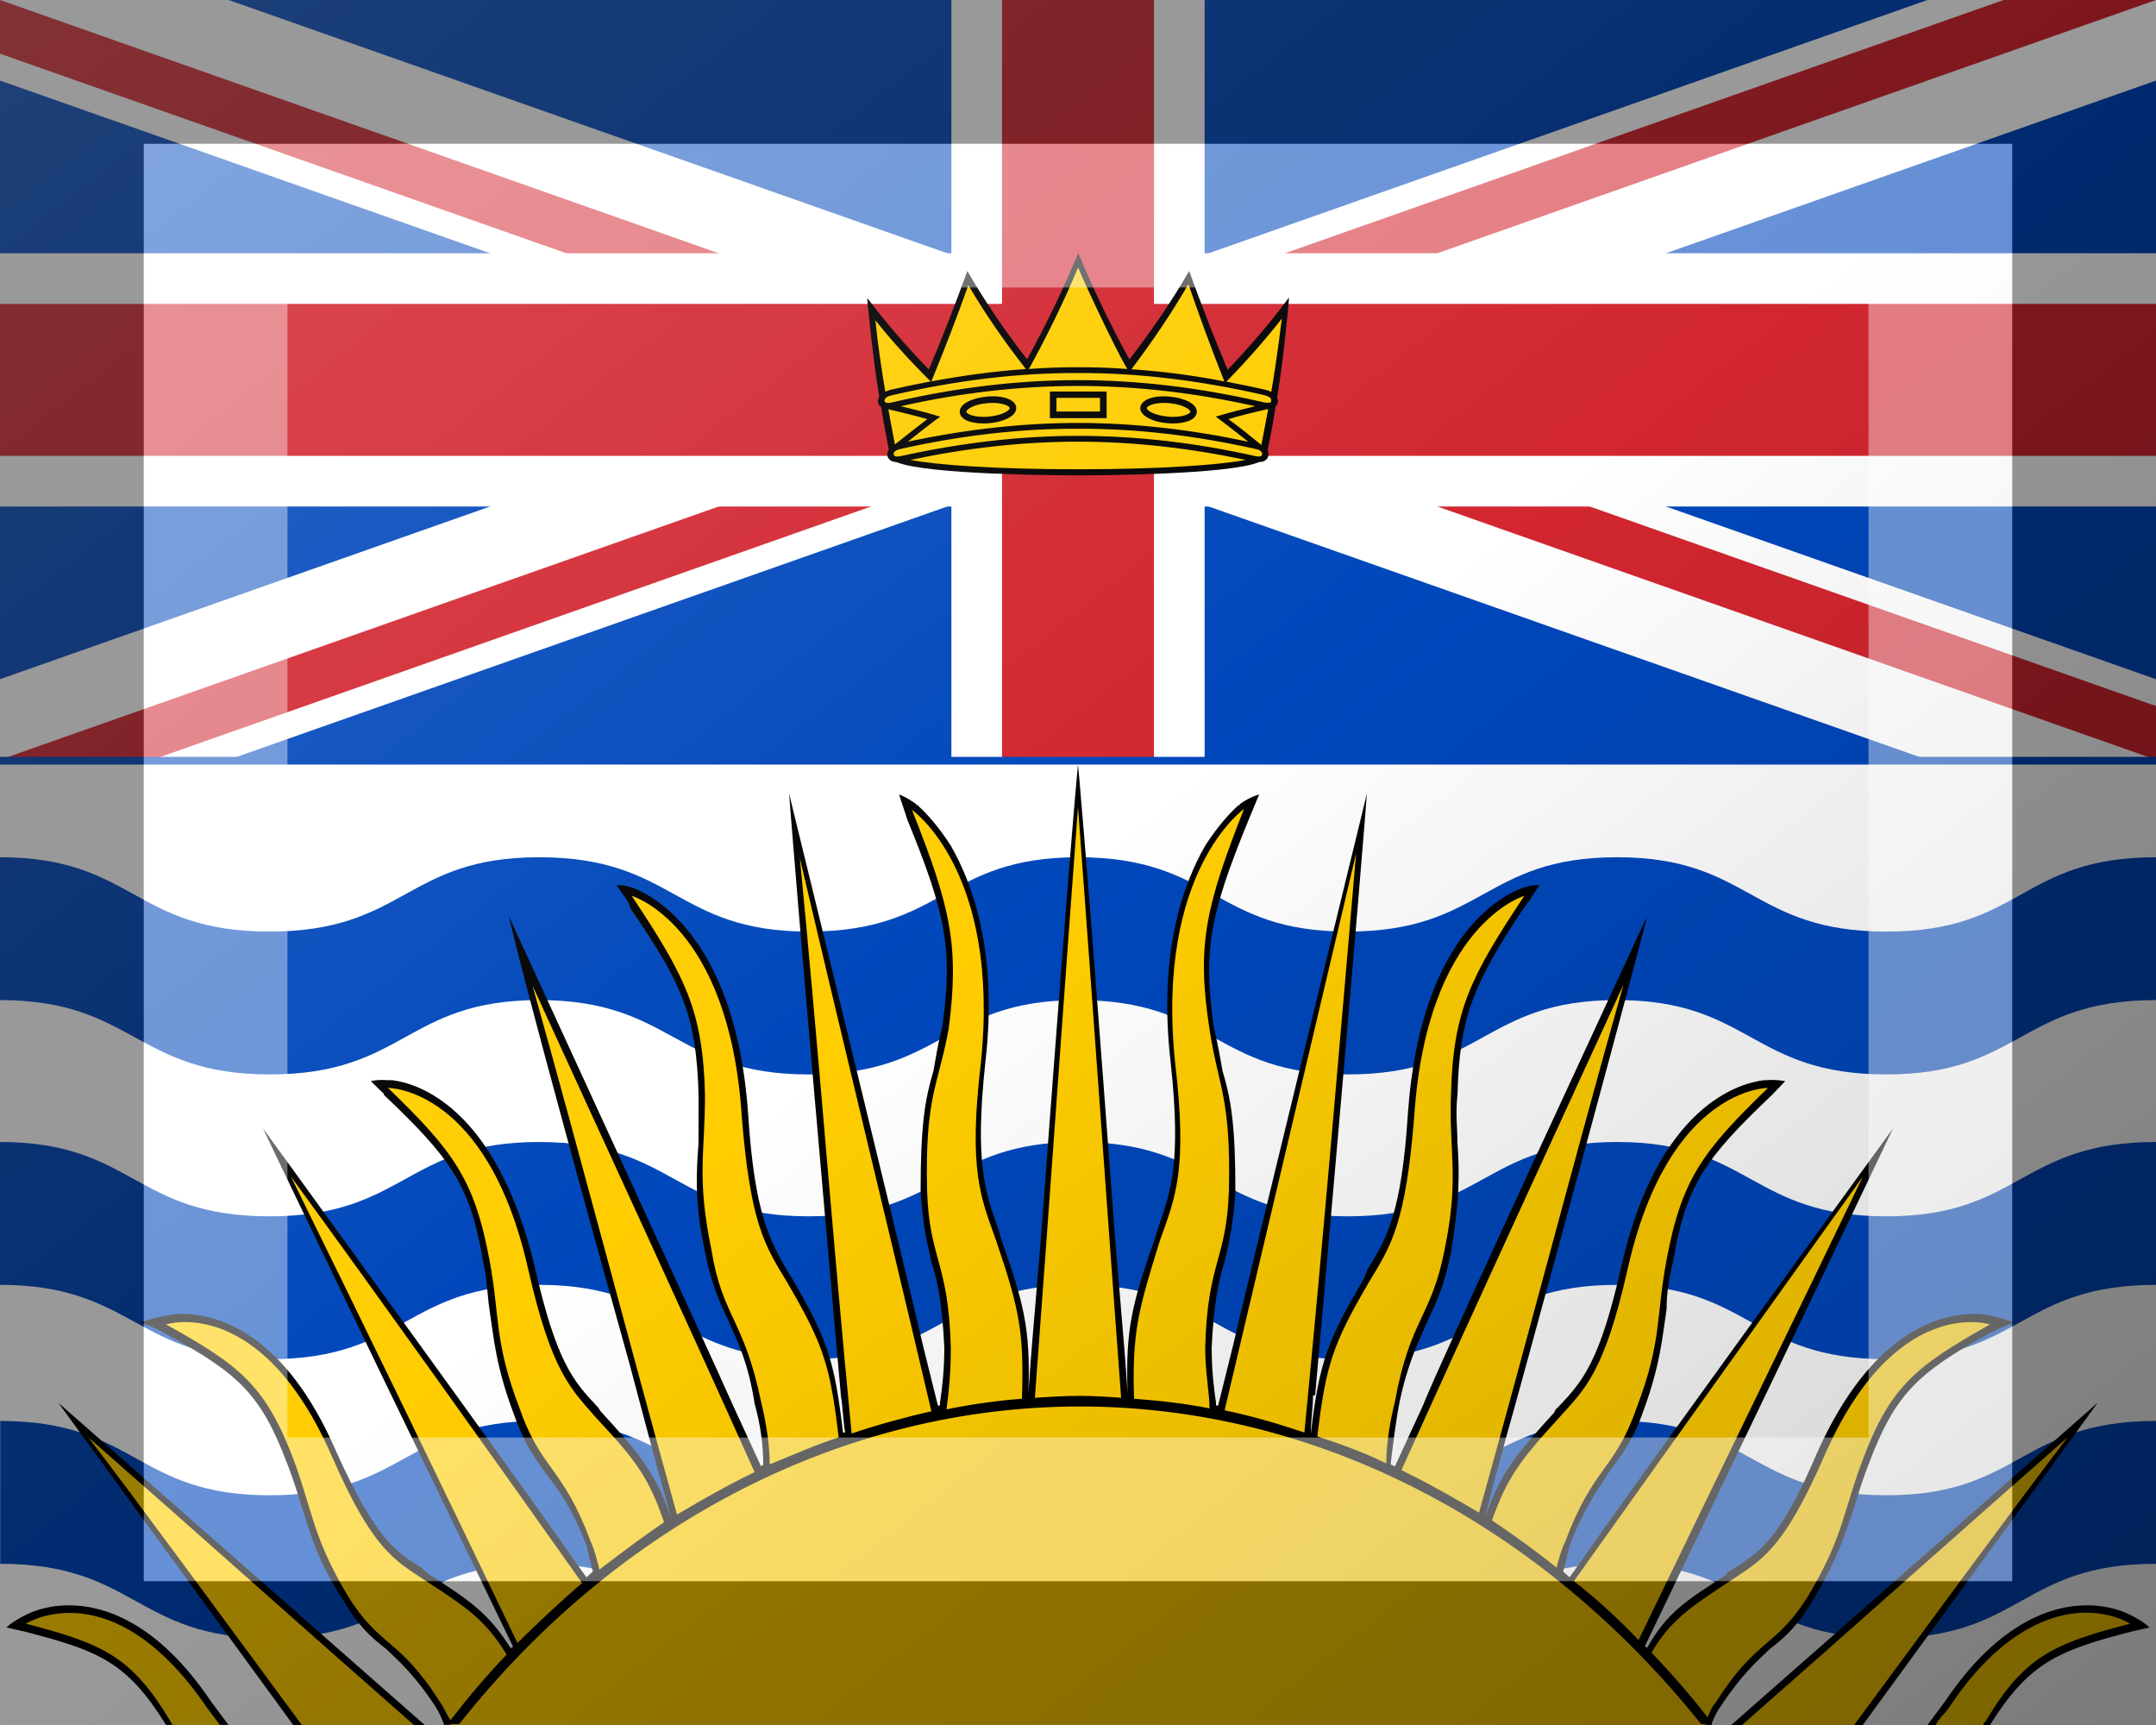 <?xml version="1.0"?>
<svg xmlns="http://www.w3.org/2000/svg" xmlns:xlink="http://www.w3.org/1999/xlink" version="1.1" width="450" height="360" viewBox="0 0 450 360">
<rect x="0" y="0" width="450" height="360" fill="#333333" stroke="none"/>
<!-- Generated by Kreative Vexillo v1.0 -->
<style>
.black{fill:rgb(0,0,0);}
.blue{fill:rgb(0,71,187);}
.red{fill:rgb(210,38,48);}
.white{fill:rgb(255,255,255);}
.yellow{fill:rgb(255,205,0);}
</style>
<defs>
<path id="cf" d="M 0.444 0.126 C 0.443 0.133 0.42 0.146 0.375 0.146 C 0.369 0.146 0.362 0.146 0.355 0.145 C 0.331 0.143 0.307 0.137 0.291 0.129 C 0.277 0.122 0.271 0.115 0.272 0.111 C 0.272 0.104 0.296 0.091 0.34 0.091 C 0.346 0.091 0.353 0.091 0.36 0.092 C 0.413 0.096 0.444 0.117 0.444 0.126 Z M -0.338 0.091 C -0.344 0.091 -0.351 0.091 -0.358 0.092 C -0.411 0.096 -0.442 0.117 -0.441 0.126 C -0.441 0.133 -0.417 0.146 -0.373 0.146 C -0.367 0.146 -0.36 0.146 -0.353 0.145 C -0.329 0.143 -0.305 0.137 -0.289 0.129 C -0.275 0.122 -0.269 0.115 -0.27 0.111 C -0.27 0.104 -0.293 0.091 -0.338 0.091 Z M 0.087 0.071 H -0.085 V 0.125 H 0.087 V 0.071 Z M -0.662 0.316 C -0.563 0.335 -0.335 0.353 -2.0003319E-4 0.353 C 0.334 0.353 0.563 0.335 0.662 0.316 C 0.439 0.269 0.218 0.244 -2.0003319E-4 0.244 C -0.218 0.244 -0.439 0.269 -0.662 0.316 Z M 0.594 0.155 C 0.634 0.184 0.684 0.224 0.724 0.257 C 0.732 0.215 0.742 0.166 0.751 0.115 C 0.702 0.126 0.636 0.142 0.594 0.155 Z M 0.706 0.302 C 0.713 0.303 0.719 0.303 0.723 0.301 C 0.724 0.3 0.726 0.299 0.727 0.294 C 0.729 0.281 0.712 0.275 0.702 0.273 C 0.465 0.22 0.231 0.192 -9.995699E-5 0.193 C -0.231 0.192 -0.465 0.22 -0.702 0.273 C -0.71 0.275 -0.73 0.281 -0.728 0.294 C -0.727 0.297 -0.726 0.305 -0.706 0.302 C -0.704 0.302 -0.702 0.302 -0.7 0.301 C -0.464 0.249 -0.231 0.221 -9.9897385E-5 0.221 C 0.231 0.221 0.464 0.248 0.7 0.301 C 0.702 0.301 0.704 0.302 0.706 0.302 Z M 0.565 0.139 C 0.558 0.141 0.551 0.143 0.544 0.145 C 0.55 0.15 0.556 0.154 0.561 0.158 C 0.599 0.186 0.635 0.215 0.672 0.244 C 0.445 0.196 0.221 0.17 -2.0003319E-4 0.17 C -0.222 0.17 -0.446 0.196 -0.672 0.244 C -0.636 0.215 -0.599 0.186 -0.562 0.158 C -0.556 0.154 -0.55 0.15 -0.544 0.145 C -0.551 0.143 -0.558 0.142 -0.565 0.139 C -0.609 0.126 -0.654 0.115 -0.7 0.104 C -0.463 0.051 -0.23 0.024 -1.0E-4 0.024 C 0.23 0.024 0.462 0.051 0.7 0.104 C 0.654 0.115 0.609 0.126 0.565 0.139 Z M -0.244 0.109 C -0.246 0.079 -0.295 0.06 -0.36 0.066 C -0.415 0.071 -0.47 0.094 -0.467 0.128 C -0.465 0.155 -0.428 0.172 -0.373 0.172 C -0.366 0.172 -0.358 0.172 -0.351 0.171 C -0.323 0.169 -0.297 0.162 -0.277 0.152 C -0.246 0.136 -0.243 0.118 -0.244 0.109 Z M 0.113 0.046 H -0.111 V 0.151 H 0.113 V 0.046 Z M 0.469 0.128 C 0.472 0.094 0.418 0.071 0.362 0.066 C 0.297 0.06 0.249 0.079 0.246 0.109 C 0.245 0.118 0.248 0.136 0.28 0.152 C 0.299 0.162 0.325 0.169 0.353 0.171 C 0.361 0.172 0.368 0.172 0.375 0.172 C 0.43 0.172 0.467 0.155 0.469 0.128 Z M -0.582 0.006 C -0.663 -0.074 -0.736 -0.155 -0.8 -0.235 C -0.791 -0.143 -0.777 -0.05 -0.761 0.047 C -0.755 0.044 -0.748 0.041 -0.74 0.039 C -0.687 0.027 -0.634 0.016 -0.582 0.006 Z M -1.0E-4 -0.05 C 0.065 -0.05 0.13 -0.048 0.195 -0.043 C 0.151 -0.112 -0.004 -0.445 0.001 -0.445 C -0.055 -0.311 -0.12 -0.177 -0.194 -0.043 C -0.129 -0.048 -0.065 -0.05 -1.0E-4 -0.05 Z M 0.735 0.06 C 0.485 0.003 0.241 -0.028 -1.0E-4 -0.027 C -0.241 -0.028 -0.485 0.003 -0.736 0.061 C -0.745 0.063 -0.765 0.069 -0.764 0.083 C -0.763 0.091 -0.753 0.093 -0.735 0.089 C -0.485 0.031 -0.241 0.001 -2.9999018E-4 0.001 C 0.241 0.001 0.485 0.031 0.735 0.089 C 0.737 0.089 0.739 0.09 0.741 0.09 C 0.749 0.091 0.755 0.091 0.759 0.089 C 0.76 0.089 0.763 0.087 0.763 0.082 V 0.082 C 0.765 0.069 0.746 0.063 0.735 0.06 Z M -0.579 0.006 C -0.453 -0.018 -0.329 -0.034 -0.206 -0.043 C -0.292 -0.153 -0.368 -0.263 -0.433 -0.374 C -0.478 -0.247 -0.527 -0.121 -0.579 0.006 Z M 0.211 -0.042 C 0.332 -0.034 0.455 -0.018 0.578 0.006 C 0.527 -0.122 0.48 -0.25 0.436 -0.378 C 0.371 -0.266 0.296 -0.154 0.211 -0.042 Z M 0.586 0.007 C 0.637 0.017 0.688 0.027 0.74 0.039 C 0.749 0.041 0.757 0.044 0.763 0.048 C 0.789 -0.1 0.804 -0.242 0.805 -0.242 C 0.74 -0.159 0.667 -0.076 0.586 0.007 Z M -0.723 0.255 C -0.681 0.221 -0.637 0.187 -0.595 0.155 C -0.637 0.143 -0.701 0.127 -0.749 0.116 C -0.741 0.161 -0.732 0.207 -0.723 0.255 Z"/>
<path id="cs" d="M 0.833 -0.325 C 0.763 -0.23 0.682 -0.135 0.591 -0.04 C 0.536 -0.17 0.486 -0.3 0.439 -0.43 C 0.372 -0.314 0.294 -0.198 0.203 -0.081 C 0.126 -0.221 0.059 -0.361 0.001 -0.501 C -0.057 -0.361 -0.124 -0.221 -0.201 -0.081 C -0.292 -0.198 -0.37 -0.314 -0.437 -0.43 C -0.484 -0.3 -0.534 -0.171 -0.589 -0.041 C -0.68 -0.135 -0.761 -0.229 -0.832 -0.323 C -0.834 -0.323 -0.808 -0.071 -0.788 0.046 C -0.787 0.053 -0.786 0.059 -0.785 0.066 C -0.789 0.073 -0.791 0.08 -0.79 0.087 C -0.79 0.094 -0.786 0.101 -0.778 0.106 C -0.769 0.161 -0.759 0.215 -0.749 0.266 C -0.748 0.269 -0.748 0.272 -0.747 0.275 C -0.752 0.283 -0.754 0.291 -0.753 0.298 C -0.751 0.311 -0.74 0.324 -0.716 0.325 C -0.595 0.375 -0.067 0.377 -9.9897385E-5 0.377 C 0.067 0.377 0.598 0.375 0.717 0.324 C 0.724 0.324 0.731 0.323 0.736 0.32 C 0.745 0.315 0.751 0.308 0.752 0.298 C 0.753 0.292 0.752 0.285 0.749 0.279 C 0.749 0.274 0.75 0.27 0.751 0.266 C 0.762 0.214 0.772 0.159 0.781 0.103 C 0.786 0.099 0.789 0.093 0.79 0.087 C 0.79 0.081 0.789 0.076 0.786 0.07 C 0.788 0.062 0.789 0.054 0.79 0.046 C 0.81 -0.071 0.835 -0.325 0.833 -0.325 Z"/>
<path id="sf" d="M -0.02 -0.339 C -0.013 -0.548 -0.007 -0.741 0.0 -0.951 C 0.007 -0.742 0.013 -0.549 0.02 -0.339 C 0.014 -0.34 0.007 -0.341 8.999985E-4 -0.341 C -0.006 -0.341 -0.013 -0.34 -0.02 -0.339 Z M -0.06 -0.721 C -0.065 -0.661 -0.071 -0.651 -0.07 -0.554 C -0.069 -0.482 -0.06 -0.48 -0.059 -0.391 C -0.059 -0.364 -0.06 -0.343 -0.061 -0.327 C -0.05 -0.332 -0.038 -0.336 -0.026 -0.338 C -0.025 -0.406 -0.027 -0.43 -0.038 -0.502 C -0.045 -0.546 -0.051 -0.574 -0.045 -0.687 C -0.036 -0.885 -0.077 -0.948 -0.077 -0.948 C -0.059 -0.847 -0.055 -0.807 -0.06 -0.721 Z M -0.17 -0.492 C -0.165 -0.423 -0.155 -0.421 -0.147 -0.335 C -0.144 -0.307 -0.143 -0.286 -0.143 -0.27 C -0.132 -0.28 -0.122 -0.29 -0.111 -0.298 C -0.115 -0.373 -0.118 -0.394 -0.135 -0.459 C -0.145 -0.496 -0.152 -0.518 -0.156 -0.632 C -0.162 -0.83 -0.207 -0.859 -0.207 -0.859 C -0.182 -0.775 -0.174 -0.74 -0.173 -0.653 C -0.173 -0.592 -0.177 -0.568 -0.17 -0.492 Z M 0.061 -0.328 C 0.061 -0.344 0.059 -0.365 0.059 -0.391 C 0.06 -0.48 0.069 -0.482 0.07 -0.554 C 0.071 -0.651 0.065 -0.661 0.061 -0.721 C 0.055 -0.807 0.059 -0.847 0.077 -0.949 C 0.077 -0.949 0.036 -0.885 0.045 -0.687 C 0.051 -0.574 0.045 -0.546 0.038 -0.502 C 0.028 -0.43 0.025 -0.407 0.026 -0.338 C 0.038 -0.336 0.05 -0.333 0.061 -0.328 Z M -0.068 -0.325 C -0.089 -0.525 -0.108 -0.698 -0.129 -0.898 C -0.12 -0.691 -0.114 -0.509 -0.105 -0.302 C -0.093 -0.311 -0.08 -0.319 -0.068 -0.325 Z M 0.186 -0.22 C 0.21 -0.412 0.229 -0.577 0.253 -0.767 C 0.217 -0.592 0.186 -0.442 0.15 -0.264 C 0.162 -0.251 0.174 -0.236 0.186 -0.22 Z M 0.223 -0.318 C 0.205 -0.274 0.199 -0.256 0.192 -0.212 C 0.202 -0.197 0.212 -0.181 0.222 -0.163 C 0.223 -0.172 0.224 -0.181 0.226 -0.19 C 0.239 -0.268 0.249 -0.264 0.259 -0.328 C 0.271 -0.398 0.268 -0.423 0.273 -0.482 C 0.28 -0.566 0.29 -0.595 0.32 -0.66 C 0.32 -0.66 0.274 -0.661 0.255 -0.473 C 0.244 -0.364 0.235 -0.348 0.223 -0.318 Z M 0.143 -0.271 C 0.143 -0.287 0.144 -0.308 0.147 -0.335 C 0.154 -0.421 0.164 -0.423 0.17 -0.492 C 0.177 -0.568 0.172 -0.592 0.173 -0.653 C 0.174 -0.74 0.182 -0.775 0.207 -0.859 C 0.207 -0.859 0.162 -0.83 0.156 -0.632 C 0.152 -0.518 0.145 -0.496 0.135 -0.459 C 0.118 -0.394 0.115 -0.373 0.111 -0.299 C 0.122 -0.291 0.133 -0.282 0.143 -0.271 Z M 0.105 -0.303 C 0.114 -0.51 0.121 -0.696 0.129 -0.903 C 0.108 -0.704 0.089 -0.525 0.068 -0.326 C 0.081 -0.32 0.093 -0.312 0.105 -0.303 Z M 0.23 -0.149 C 0.241 -0.13 0.251 -0.109 0.26 -0.088 C 0.295 -0.25 0.33 -0.41 0.364 -0.568 C 0.32 -0.431 0.275 -0.29 0.23 -0.149 Z M -0.29 -0.008 C -0.282 -0.031 -0.274 -0.052 -0.265 -0.073 C -0.275 -0.109 -0.283 -0.121 -0.303 -0.15 C -0.317 -0.171 -0.327 -0.181 -0.346 -0.278 C -0.379 -0.447 -0.423 -0.415 -0.423 -0.415 C -0.389 -0.373 -0.377 -0.352 -0.364 -0.276 L -0.364 -0.276 C -0.355 -0.222 -0.355 -0.195 -0.339 -0.135 C -0.324 -0.08 -0.315 -0.091 -0.296 -0.024 C -0.294 -0.018 -0.293 -0.011 -0.291 -0.005 L -0.29 -0.008 Z M 0.291 -0.001 H 0.289 C 0.214 -0.21 0.11 -0.33 9.0E-4 -0.33 C -0.108 -0.33 -0.213 -0.21 -0.287 -0.001 H -0.291 C -0.291 -7.000037E-4 -0.291 -3.0000374E-4 -0.291 -3.7252903E-9 H 0.291 C 0.291 -1.0000372E-4 0.291 -3.0000374E-4 0.291 -4.0000372E-4 C 0.291 -6.0E-4 0.291 -9.0E-4 0.291 -0.001 Z M 0.339 -0.135 C 0.355 -0.195 0.355 -0.222 0.364 -0.275 C 0.377 -0.352 0.389 -0.372 0.423 -0.415 C 0.423 -0.415 0.379 -0.447 0.346 -0.278 C 0.327 -0.181 0.317 -0.171 0.303 -0.15 C 0.284 -0.122 0.275 -0.109 0.266 -0.075 C 0.275 -0.054 0.284 -0.031 0.292 -0.008 C 0.293 -0.013 0.294 -0.019 0.296 -0.024 C 0.315 -0.091 0.324 -0.08 0.339 -0.135 Z M 0.459 -0.298 C 0.459 -0.298 0.459 -0.298 0.459 -0.298 C 0.459 -0.298 0.459 -0.298 0.459 -0.298 C 0.409 -0.2 0.359 -0.1 0.308 0.0 H 0.308 H 0.36 H 0.36 C 0.397 -0.112 0.437 -0.234 0.459 -0.298 Z M 0.488 -0.105 C 0.488 -0.105 0.488 -0.105 0.488 -0.105 C 0.488 -0.105 0.462 -0.143 0.428 -0.08 C 0.42 -0.065 0.412 -0.045 0.404 -0.018 C 0.403 -0.015 0.402 -0.012 0.401 -0.01 C 0.4 -0.008 0.4 -0.006 0.399 -0.005 C 0.399 -0.003 0.398 -0.002 0.398 -2.3283064E-9 H 0.42 C 0.42 -4.0000232E-4 0.42 -8.000023E-4 0.42 -0.001 L 0.42 -0.001 C 0.42 -0.002 0.42 -0.002 0.42 -0.002 C 0.421 -0.003 0.421 -0.004 0.421 -0.004 C 0.439 -0.071 0.452 -0.084 0.488 -0.105 L 0.488 -0.105 Z M -0.273 -0.482 C -0.268 -0.423 -0.271 -0.398 -0.259 -0.328 C -0.249 -0.264 -0.239 -0.268 -0.226 -0.19 C -0.224 -0.18 -0.223 -0.17 -0.222 -0.161 C -0.212 -0.178 -0.202 -0.195 -0.192 -0.21 C -0.199 -0.256 -0.205 -0.274 -0.223 -0.317 C -0.235 -0.348 -0.244 -0.364 -0.255 -0.472 C -0.274 -0.661 -0.32 -0.66 -0.32 -0.66 C -0.29 -0.595 -0.28 -0.566 -0.273 -0.482 Z M -0.15 -0.262 C -0.186 -0.441 -0.217 -0.59 -0.253 -0.766 C -0.229 -0.575 -0.21 -0.411 -0.186 -0.218 C -0.174 -0.234 -0.162 -0.249 -0.15 -0.262 Z M -0.23 -0.147 C -0.275 -0.289 -0.32 -0.43 -0.365 -0.568 C -0.33 -0.409 -0.295 -0.248 -0.26 -0.085 C -0.25 -0.107 -0.24 -0.128 -0.23 -0.147 Z M -0.36 0.0 H -0.308 C -0.359 -0.1 -0.409 -0.2 -0.459 -0.298 C -0.437 -0.234 -0.397 -0.112 -0.36 0.0 Z M -0.488 -0.105 C -0.452 -0.084 -0.439 -0.071 -0.421 -0.004 C -0.421 -0.003 -0.42 -0.001 -0.42 1.8626451E-9 H -0.398 C -0.4 -0.006 -0.402 -0.012 -0.404 -0.018 C -0.448 -0.162 -0.488 -0.105 -0.488 -0.105 Z"/>
<path id="ss" d="M -0.473 -0.334 C -0.473 -0.334 -0.332 -0.057 -0.303 0.0 H -0.364 C -0.401 -0.113 -0.473 -0.334 -0.473 -0.334 Z M -0.402 -0.024 C -0.427 -0.107 -0.452 -0.124 -0.468 -0.124 C -0.476 -0.124 -0.483 -0.12 -0.489 -0.113 C -0.495 -0.106 -0.497 -0.101 -0.497 -0.101 L -0.489 -0.097 C -0.454 -0.077 -0.441 -0.065 -0.423 -1.0000169E-4 H -0.394 L -0.396 -0.006 C -0.398 -0.012 -0.4 -0.018 -0.402 -0.024 Z M 0.489 -0.113 C 0.483 -0.12 0.476 -0.124 0.468 -0.124 C 0.452 -0.124 0.427 -0.107 0.402 -0.024 C 0.4 -0.018 0.398 -0.012 0.396 -0.006 L 0.394 0.0 H 0.423 C 0.441 -0.064 0.454 -0.077 0.489 -0.097 L 0.497 -0.101 C 0.497 -0.101 0.495 -0.106 0.489 -0.113 Z M 0.303 0.0 H 0.364 C 0.401 -0.113 0.473 -0.334 0.473 -0.334 S 0.332 -0.057 0.303 0.0 Z M 0.321 -0.079 C 0.328 -0.091 0.334 -0.103 0.341 -0.13 C 0.352 -0.171 0.356 -0.198 0.36 -0.226 C 0.362 -0.24 0.364 -0.255 0.367 -0.272 C 0.379 -0.342 0.389 -0.364 0.422 -0.405 C 0.428 -0.412 0.434 -0.417 0.434 -0.417 C 0.427 -0.423 0.42 -0.426 0.415 -0.426 H 0.415 C 0.399 -0.425 0.368 -0.407 0.343 -0.283 C 0.326 -0.194 0.317 -0.18 0.304 -0.162 C 0.303 -0.16 0.302 -0.159 0.301 -0.158 L 0.301 -0.156 C 0.282 -0.129 0.273 -0.116 0.264 -0.08 C 0.263 -0.081 0.263 -0.082 0.263 -0.082 C 0.359 -0.528 0.378 -0.618 0.378 -0.618 S 0.246 -0.212 0.236 -0.178 L 0.228 -0.153 C 0.227 -0.155 0.226 -0.157 0.225 -0.159 C 0.226 -0.167 0.227 -0.177 0.228 -0.186 C 0.235 -0.226 0.241 -0.243 0.246 -0.261 C 0.251 -0.277 0.257 -0.292 0.262 -0.324 C 0.27 -0.372 0.271 -0.401 0.273 -0.431 C 0.273 -0.446 0.274 -0.462 0.276 -0.48 C 0.282 -0.56 0.291 -0.587 0.322 -0.653 L 0.322 -0.653 L 0.328 -0.667 C 0.328 -0.667 0.324 -0.669 0.319 -0.668 C 0.319 -0.668 0.318 -0.668 0.318 -0.668 C 0.318 -0.668 0.318 -0.668 0.318 -0.668 V -0.668 C 0.307 -0.665 0.269 -0.642 0.252 -0.475 C 0.242 -0.376 0.234 -0.356 0.223 -0.33 C 0.222 -0.328 0.221 -0.326 0.221 -0.324 C 0.203 -0.28 0.196 -0.261 0.189 -0.216 C 0.189 -0.216 0.189 -0.217 0.189 -0.217 C 0.195 -0.272 0.202 -0.324 0.208 -0.374 C 0.256 -0.766 0.264 -0.838 0.264 -0.838 S 0.166 -0.367 0.16 -0.331 L 0.147 -0.268 C 0.146 -0.269 0.146 -0.269 0.145 -0.27 C 0.146 -0.288 0.147 -0.309 0.149 -0.333 C 0.153 -0.376 0.158 -0.397 0.162 -0.418 C 0.166 -0.437 0.17 -0.455 0.173 -0.49 C 0.177 -0.543 0.177 -0.572 0.176 -0.603 C 0.176 -0.618 0.175 -0.633 0.176 -0.653 C 0.177 -0.733 0.183 -0.766 0.206 -0.844 L 0.206 -0.844 C 0.207 -0.847 0.208 -0.85 0.209 -0.853 L 0.209 -0.853 L 0.214 -0.87 C 0.214 -0.87 0.211 -0.871 0.206 -0.867 C 0.201 -0.863 0.159 -0.827 0.153 -0.633 C 0.15 -0.529 0.143 -0.503 0.134 -0.471 C 0.134 -0.469 0.133 -0.466 0.133 -0.464 C 0.116 -0.399 0.112 -0.378 0.108 -0.302 C 0.108 -0.303 0.108 -0.303 0.108 -0.303 C 0.108 -0.316 0.109 -0.329 0.109 -0.341 L 0.11 -0.342 C 0.131 -0.87 0.134 -0.965 0.134 -0.965 S 0.076 -0.434 0.072 -0.394 L 0.065 -0.331 C 0.065 -0.331 0.065 -0.331 0.065 -0.331 C 0.065 -0.331 0.064 -0.331 0.064 -0.331 C 0.064 -0.332 0.064 -0.333 0.064 -0.334 C 0.063 -0.349 0.062 -0.368 0.062 -0.391 C 0.063 -0.437 0.065 -0.459 0.068 -0.48 C 0.07 -0.499 0.072 -0.518 0.073 -0.553 C 0.073 -0.622 0.071 -0.648 0.067 -0.678 C 0.066 -0.691 0.065 -0.704 0.063 -0.723 C 0.058 -0.802 0.061 -0.839 0.079 -0.937 L 0.084 -0.964 C 0.084 -0.964 0.08 -0.962 0.075 -0.954 C 0.075 -0.954 0.075 -0.954 0.075 -0.953 C 0.075 -0.953 0.074 -0.953 0.074 -0.952 L 0.074 -0.952 C 0.071 -0.946 0.065 -0.932 0.059 -0.911 C 0.049 -0.872 0.037 -0.801 0.043 -0.686 C 0.048 -0.582 0.043 -0.552 0.037 -0.514 C 0.037 -0.512 0.036 -0.509 0.036 -0.506 C 0.025 -0.436 0.022 -0.411 0.023 -0.344 C 0.023 -0.344 0.023 -0.344 0.023 -0.344 C 0.023 -0.344 0.023 -0.344 0.023 -0.344 C 0.021 -0.411 0.018 -0.476 0.016 -0.54 C 0.003 -0.93 0.0 -0.995 0.0 -0.995 S -0.003 -0.931 -0.016 -0.54 C -0.018 -0.476 -0.021 -0.411 -0.023 -0.344 C -0.023 -0.344 -0.023 -0.344 -0.023 -0.344 C -0.023 -0.344 -0.023 -0.344 -0.023 -0.344 C -0.022 -0.411 -0.025 -0.436 -0.036 -0.506 C -0.036 -0.509 -0.037 -0.512 -0.037 -0.514 C -0.043 -0.552 -0.048 -0.582 -0.043 -0.686 C -0.037 -0.801 -0.049 -0.872 -0.059 -0.911 C -0.065 -0.932 -0.071 -0.946 -0.074 -0.952 L -0.074 -0.952 C -0.074 -0.953 -0.074 -0.953 -0.075 -0.953 C -0.075 -0.954 -0.075 -0.954 -0.075 -0.954 C -0.08 -0.962 -0.083 -0.964 -0.083 -0.964 L -0.079 -0.937 C -0.061 -0.839 -0.058 -0.802 -0.063 -0.723 C -0.065 -0.705 -0.066 -0.691 -0.067 -0.678 C -0.071 -0.648 -0.073 -0.622 -0.073 -0.553 C -0.072 -0.518 -0.07 -0.499 -0.068 -0.48 C -0.065 -0.459 -0.063 -0.437 -0.062 -0.391 C -0.062 -0.368 -0.063 -0.349 -0.064 -0.334 C -0.064 -0.333 -0.064 -0.332 -0.064 -0.331 C -0.064 -0.331 -0.065 -0.331 -0.065 -0.331 C -0.065 -0.331 -0.065 -0.331 -0.065 -0.331 L -0.072 -0.394 C -0.076 -0.435 -0.134 -0.965 -0.134 -0.965 S -0.131 -0.87 -0.11 -0.342 L -0.11 -0.341 C -0.109 -0.329 -0.109 -0.316 -0.108 -0.303 C -0.109 -0.303 -0.109 -0.303 -0.109 -0.303 C -0.113 -0.378 -0.116 -0.399 -0.133 -0.464 C -0.134 -0.466 -0.134 -0.469 -0.135 -0.471 C -0.143 -0.503 -0.15 -0.529 -0.153 -0.633 C -0.159 -0.827 -0.202 -0.863 -0.206 -0.867 C -0.211 -0.871 -0.214 -0.87 -0.214 -0.87 L -0.209 -0.854 L -0.209 -0.854 C -0.208 -0.85 -0.208 -0.847 -0.207 -0.844 L -0.207 -0.844 C -0.183 -0.766 -0.177 -0.733 -0.176 -0.653 C -0.176 -0.633 -0.176 -0.618 -0.176 -0.603 C -0.177 -0.572 -0.178 -0.543 -0.173 -0.49 C -0.17 -0.456 -0.166 -0.437 -0.162 -0.418 C -0.158 -0.398 -0.153 -0.376 -0.15 -0.333 C -0.147 -0.309 -0.146 -0.288 -0.146 -0.27 C -0.146 -0.269 -0.147 -0.269 -0.147 -0.268 L -0.16 -0.331 C -0.167 -0.367 -0.264 -0.838 -0.264 -0.838 S -0.257 -0.766 -0.208 -0.374 C -0.202 -0.324 -0.196 -0.272 -0.189 -0.217 C -0.189 -0.217 -0.189 -0.216 -0.189 -0.216 C -0.196 -0.261 -0.203 -0.28 -0.221 -0.324 C -0.222 -0.326 -0.222 -0.328 -0.223 -0.33 C -0.234 -0.356 -0.242 -0.376 -0.252 -0.475 C -0.27 -0.642 -0.307 -0.665 -0.318 -0.668 V -0.668 C -0.318 -0.668 -0.318 -0.668 -0.318 -0.668 C -0.319 -0.668 -0.319 -0.668 -0.32 -0.668 C -0.325 -0.669 -0.328 -0.667 -0.328 -0.667 L -0.322 -0.654 L -0.322 -0.653 C -0.291 -0.587 -0.282 -0.56 -0.276 -0.481 C -0.274 -0.462 -0.274 -0.446 -0.273 -0.431 C -0.271 -0.401 -0.27 -0.372 -0.262 -0.324 C -0.257 -0.292 -0.252 -0.277 -0.247 -0.261 C -0.241 -0.244 -0.235 -0.226 -0.228 -0.186 C -0.227 -0.177 -0.226 -0.167 -0.225 -0.159 C -0.226 -0.157 -0.227 -0.155 -0.228 -0.153 L -0.236 -0.178 C -0.246 -0.212 -0.378 -0.618 -0.378 -0.618 S -0.359 -0.528 -0.262 -0.081 C -0.263 -0.08 -0.263 -0.08 -0.263 -0.079 C -0.273 -0.115 -0.282 -0.129 -0.301 -0.156 L -0.302 -0.158 C -0.303 -0.159 -0.303 -0.16 -0.304 -0.162 C -0.317 -0.18 -0.326 -0.194 -0.344 -0.283 C -0.368 -0.407 -0.399 -0.425 -0.415 -0.426 C -0.42 -0.426 -0.427 -0.423 -0.435 -0.417 C -0.435 -0.417 -0.428 -0.412 -0.423 -0.405 C -0.389 -0.364 -0.379 -0.342 -0.367 -0.272 C -0.364 -0.255 -0.362 -0.24 -0.36 -0.226 C -0.356 -0.198 -0.353 -0.171 -0.341 -0.13 C -0.334 -0.103 -0.328 -0.091 -0.321 -0.079 C -0.315 -0.066 -0.308 -0.053 -0.298 -0.019 C -0.296 -0.012 -0.295 -0.006 -0.294 -1.0017492E-4 H 0.294 C 0.294 -5.0017494E-4 0.294 -9.001749E-4 0.294 -0.001 H 0.294 L 0.294 -0.002 C 0.295 -0.007 0.296 -0.013 0.298 -0.019 C 0.308 -0.053 0.315 -0.066 0.321 -0.079 Z"/>
<path id="wave" d="M 0.875 0.762 C 0.937 0.762 0.937 0.685 1.0 0.685 V 0.833 C 0.937 0.833 0.938 0.91 0.875 0.91 C 0.812 0.91 0.813 0.833 0.75 0.833 C 0.688 0.833 0.688 0.91 0.625 0.91 C 0.563 0.91 0.563 0.833 0.5 0.833 C 0.438 0.833 0.438 0.91 0.375 0.91 C 0.313 0.91 0.313 0.833 0.25 0.833 C 0.188 0.833 0.188 0.91 0.125 0.91 C 0.063 0.91 0.063 0.833 1.00046396E-4 0.833 V 0.685 C 0.063 0.685 0.063 0.762 0.125 0.762 C 0.188 0.762 0.188 0.685 0.25 0.685 C 0.313 0.685 0.313 0.762 0.375 0.762 C 0.438 0.762 0.438 0.685 0.5 0.685 C 0.563 0.685 0.563 0.762 0.625 0.762 C 0.688 0.762 0.688 0.685 0.75 0.685 C 0.812 0.685 0.812 0.762 0.875 0.762 Z M 0.75 0.396 C 0.688 0.396 0.688 0.473 0.625 0.473 C 0.563 0.473 0.563 0.396 0.5 0.396 C 0.438 0.396 0.438 0.473 0.375 0.473 C 0.313 0.473 0.313 0.396 0.25 0.396 C 0.188 0.396 0.188 0.473 0.125 0.473 C 0.062 0.473 0.062 0.396 0.0 0.396 V 0.544 C 0.062 0.544 0.063 0.621 0.125 0.621 C 0.188 0.621 0.188 0.544 0.25 0.544 C 0.312 0.544 0.313 0.621 0.375 0.621 C 0.438 0.621 0.438 0.544 0.5 0.544 C 0.563 0.544 0.563 0.621 0.625 0.621 C 0.688 0.621 0.688 0.544 0.75 0.544 C 0.812 0.544 0.812 0.621 0.875 0.621 C 0.937 0.621 0.937 0.544 1 0.544 V 0.396 C 0.937 0.396 0.937 0.473 0.875 0.473 C 0.812 0.473 0.812 0.396 0.75 0.396 Z M 0.875 0.178 C 0.812 0.178 0.812 0.101 0.75 0.101 C 0.688 0.101 0.688 0.178 0.625 0.178 C 0.563 0.178 0.563 0.101 0.5 0.101 C 0.438 0.101 0.438 0.178 0.375 0.178 C 0.313 0.178 0.313 0.101 0.25 0.101 C 0.188 0.101 0.188 0.178 0.125 0.178 C 0.062 0.178 0.062 0.101 0.0 0.101 V 0.249 C 0.062 0.249 0.063 0.326 0.125 0.326 C 0.188 0.326 0.188 0.249 0.25 0.249 C 0.312 0.249 0.313 0.326 0.375 0.326 C 0.438 0.326 0.438 0.249 0.5 0.249 C 0.563 0.249 0.563 0.326 0.625 0.326 C 0.688 0.326 0.688 0.249 0.75 0.249 C 0.812 0.249 0.812 0.326 0.875 0.326 C 0.937 0.326 0.937 0.249 1 0.249 V 0.101 C 0.937 0.101 0.938 0.178 0.875 0.178 Z M 1.0 -0.003 H 0.0 V 0.005 H 1.0 V -0.003 Z"/>
<clipPath id="clip0">
<path d="M 0 0 L 0 11.207 L 0 11.207 L 193.192 79.279 L 193.192 79.279 L 0 147.351 L 0 147.351 L 0 158.558 L 31.808 158.558 L 225 90.487 L 225 90.487 L 225 90.487 L 225 90.487 L 225 90.487 L 225 90.487 L 418.192 158.558 L 450 158.558 L 450 147.351 L 256.808 79.279 L 256.808 79.279 L 450 11.207 L 450 0 L 418.192 0 L 225 68.072 L 225 68.072 L 31.808 0 Z"/>
</clipPath>
<linearGradient id="glaze" x1="0%" y1="0%" x2="100%" y2="100%">
<stop offset="0%" stop-color="rgb(255,255,255)" stop-opacity="0.2"/>
<stop offset="49.999%" stop-color="rgb(255,255,255)" stop-opacity="0.0"/>
<stop offset="50.001%" stop-color="rgb(0,0,0)" stop-opacity="0.0"/>
<stop offset="100%" stop-color="rgb(0,0,0)" stop-opacity="0.2"/>
</linearGradient>
</defs>
<g>
<g>
<rect x="0" y="0" width="450" height="158.558" class="blue"/>
<path d="M 0 0 L 0 16.811 L 0 16.811 L 177.288 79.279 L 177.288 79.279 L 0 141.747 L 0 141.747 L 0 158.558 L 47.712 158.558 L 225 96.091 L 225 96.091 L 402.288 158.558 L 450 158.558 L 450 141.747 L 272.712 79.279 L 272.712 79.279 L 450 16.811 L 450 0 L 402.288 0 L 225 62.468 L 225 62.468 L 225 62.468 L 225 62.468 L 225 62.468 L 225 62.468 L 47.712 0 Z" class="white"/>
<g clip-path="url(#clip0)">
<path d="M 0 0 L 225 79.279 L 0 79.279 Z" class="red"/>
<path d="M 450 0 L 225 79.279 L 225 0 Z" class="red"/>
<path d="M 0 158.558 L 225 79.279 L 225 158.558 Z" class="red"/>
<path d="M 450 158.558 L 225 79.279 L 450 79.279 Z" class="red"/>
</g>
<g>
<rect x="0" y="52.853" width="450" height="52.853" class="white"/>
<rect x="198.574" y="0" width="52.853" height="158.558" class="white"/>
</g>
<g>
<rect x="0" y="63.423" width="450" height="31.712" class="red"/>
<rect x="209.144" y="0" width="31.712" height="158.558" class="red"/>
</g>
</g>
<use xlink:href="#cs" transform="translate(225 79.279) scale(52.853 52.853) rotate(0)" class="black"/>
<use xlink:href="#cf" transform="translate(225 79.279) scale(52.853 52.853) rotate(0)" class="yellow"/>
<rect x="0" y="158.558" width="450" height="201.442" class="white"/>
<use xlink:href="#wave" transform="translate(0 158.558) scale(450 201.442) rotate(0)" class="blue"/>
<use xlink:href="#ss" transform="translate(225 360) scale(450 201.442) rotate(0)" class="black"/>
<use xlink:href="#sf" transform="translate(225 360) scale(450 201.442) rotate(0)" class="yellow"/>
</g>
<g>
<rect x="0" y="0" width="450" height="360" fill="url(#glaze)"/>
<path d="M 30 30 L 420 30 L 420 330 L 30 330 Z M 60 60 L 60 300 L 390 300 L 390 60 Z" fill="rgb(255,255,255)" opacity="0.4"/>
<path d="M 0 0 L 450 0 L 450 360 L 0 360 Z M 30 30 L 30 330 L 420 330 L 420 30 Z" fill="rgb(0,0,0)" opacity="0.4"/>
</g>
</svg>
